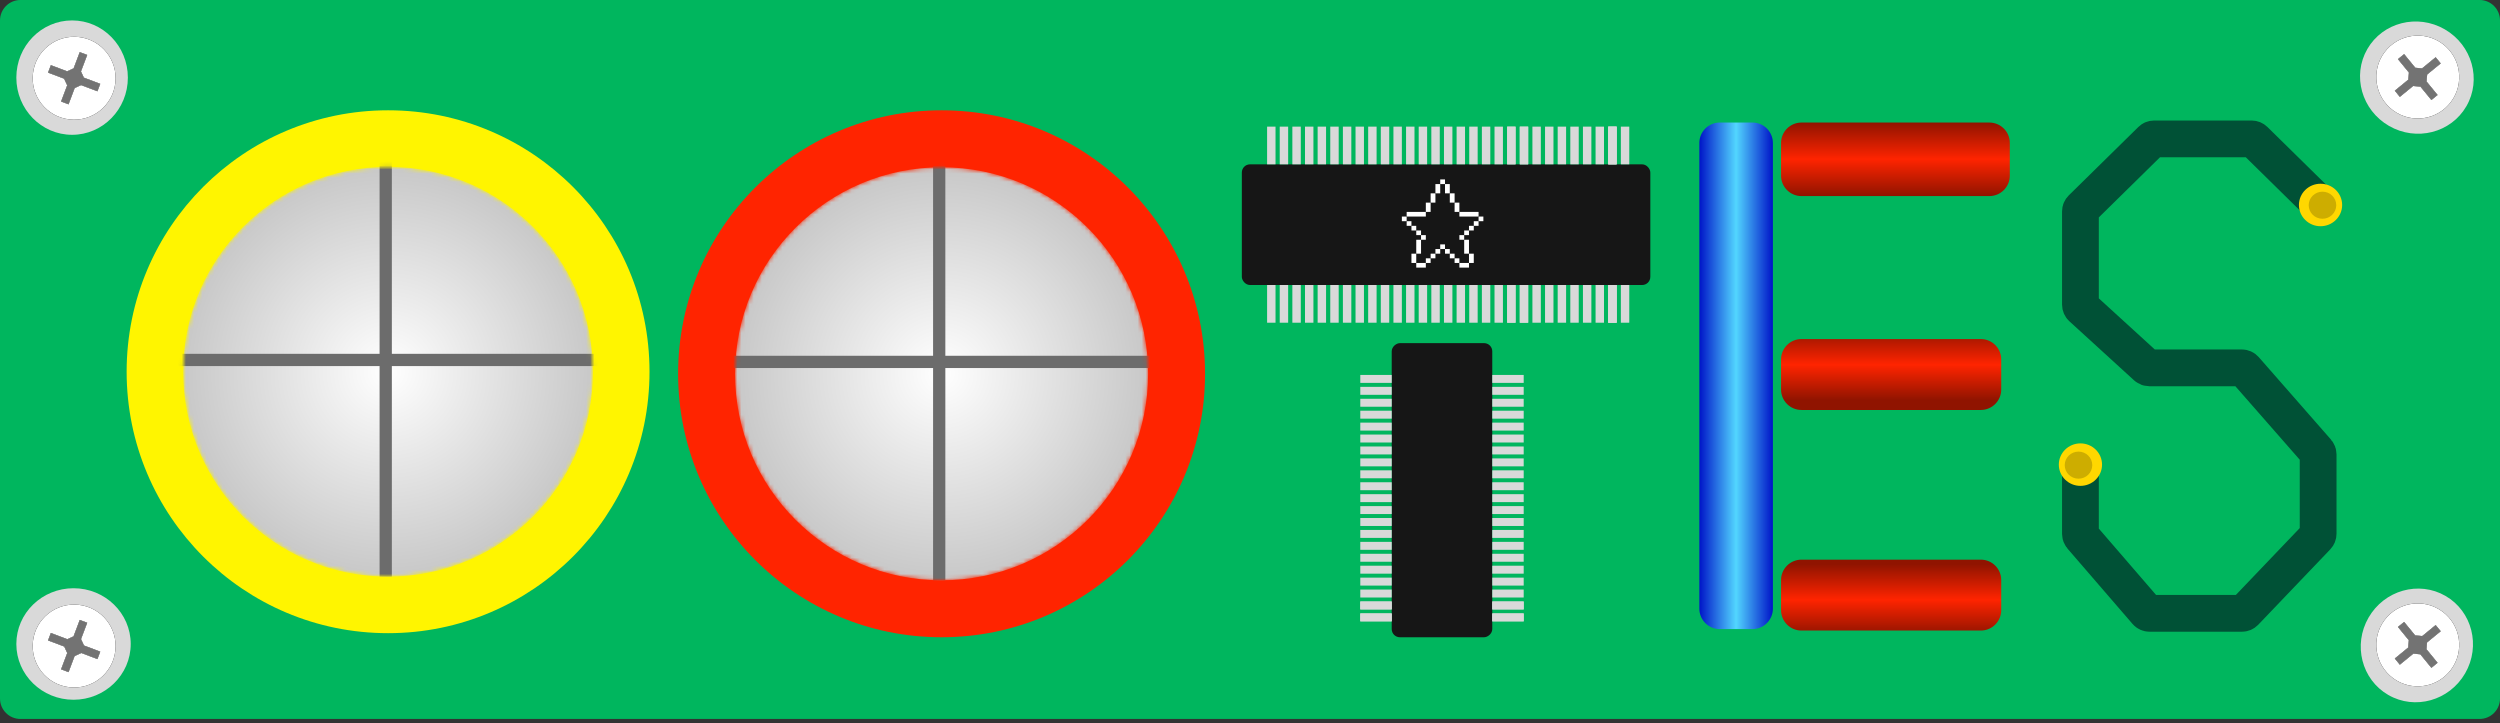 <svg width="612" height="177" viewBox="0 0 612 177" fill="none" xmlns="http://www.w3.org/2000/svg">
<rect x="0" y="0" width="612" height="177" fill="#333333" stroke="none"/>
<path d="M0 5C0 2.239 2.239 0 5 0H607C609.761 0 612 2.239 612 5V171C612 173.761 609.761 176 607 176H5C2.239 176 0 173.761 0 171V5Z" fill="#00B65E"/>
<path d="M436 35C436 32.239 438.239 30 441 30H464H487C489.761 30 492 32.239 492 35V43C492 45.761 489.761 48 487 48H441C438.239 48 436 45.761 436 43V35Z" fill="url(#paint0_linear_18_67)"/>
<path d="M421 154C418.239 154 416 151.761 416 149L416 92L416 35C416 32.239 418.239 30 421 30L429 30C431.761 30 434 32.239 434 35L434 149C434 151.761 431.761 154 429 154L421 154Z" fill="url(#paint1_linear_18_67)"/>
<path d="M436 88C436 85.239 438.239 83 441 83H462.951H484.901C487.663 83 489.901 85.239 489.901 88V95.361C489.901 98.123 487.663 100.361 484.901 100.361H441C438.239 100.361 436 98.123 436 95.361V88Z" fill="url(#paint2_linear_18_67)"/>
<path d="M436 142C436 139.239 438.239 137 441 137H462.951H484.901C487.663 137 489.901 139.239 489.901 142V149.361C489.901 152.123 487.663 154.361 484.901 154.361H441C438.239 154.361 436 152.123 436 149.361V142Z" fill="url(#paint3_linear_18_67)"/>
<ellipse cx="591.65" cy="19" rx="13.65" ry="14" transform="rotate(-60 591.65 19)" fill="#D9D9D9"/>
<path d="M583.725 12.804C580.377 17.301 581.308 23.659 585.805 27.006C590.3 30.353 596.659 29.422 600.006 24.926C603.353 20.431 602.421 14.073 597.926 10.724C593.43 7.378 587.071 8.308 583.725 12.804ZM597.484 15.525L594.17 18.236L594.018 19.955L596.712 23.25L595.203 24.482L592.526 21.21L590.733 21.051L587.481 23.712L586.247 22.203L589.547 19.502L589.703 17.761L587.018 14.48L588.527 13.246L591.261 16.588L592.928 16.735L596.249 14.018L597.484 15.525Z" fill="black"/>
<path d="M583.725 12.804C580.377 17.301 581.308 23.659 585.805 27.006C590.3 30.353 596.659 29.422 600.006 24.926C603.353 20.431 602.421 14.073 597.926 10.724C593.43 7.378 587.071 8.308 583.725 12.804ZM597.484 15.525L594.17 18.236L594.018 19.955L596.712 23.25L595.203 24.482L592.526 21.21L590.733 21.051L587.481 23.712L586.247 22.203L589.547 19.502L589.703 17.761L587.018 14.48L588.527 13.246L591.261 16.588L592.928 16.735L596.249 14.018L597.484 15.525Z" fill="white"/>
<path d="M597.484 15.525L594.17 18.236L594.018 19.955L596.712 23.25L595.203 24.482L592.526 21.21L590.733 21.051L587.481 23.712L586.247 22.203L589.547 19.502L589.703 17.761L587.018 14.48L588.527 13.246L591.261 16.588L592.928 16.735L596.249 14.018L597.484 15.525Z" fill="#737373"/>
<ellipse cx="17.65" cy="19" rx="13.65" ry="14" fill="#D9D9D9"/>
<path d="M19.329 9.07C13.761 8.419 8.72 12.404 8.07 17.972C7.418 23.539 11.404 28.58 16.971 29.23C22.538 29.882 27.578 25.896 28.23 20.328C28.881 14.762 24.896 9.72 19.329 9.07ZM23.852 22.346L19.847 20.832L18.282 21.559L16.776 25.54L14.955 24.849L16.449 20.895L15.691 19.262L11.761 17.777L12.451 15.954L16.439 17.46L18.026 16.726L19.524 12.76L21.347 13.449L19.82 17.488L20.526 19.006L24.539 20.523L23.852 22.346Z" fill="black"/>
<path d="M19.329 9.07C13.761 8.419 8.72 12.404 8.07 17.972C7.418 23.539 11.404 28.58 16.971 29.23C22.538 29.882 27.578 25.896 28.23 20.328C28.881 14.762 24.896 9.72 19.329 9.07ZM23.852 22.346L19.847 20.832L18.282 21.559L16.776 25.54L14.955 24.849L16.449 20.895L15.691 19.262L11.761 17.777L12.451 15.954L16.439 17.46L18.026 16.726L19.524 12.76L21.347 13.449L19.82 17.488L20.526 19.006L24.539 20.523L23.852 22.346Z" fill="white"/>
<path d="M23.852 22.346L19.847 20.832L18.282 21.559L16.776 25.54L14.955 24.849L16.449 20.895L15.691 19.262L11.761 17.777L12.451 15.954L16.439 17.46L18.026 16.726L19.524 12.76L21.347 13.449L19.82 17.488L20.526 19.006L24.539 20.523L23.852 22.346Z" fill="#737373"/>
<ellipse cx="591.65" cy="158" rx="13.65" ry="14" transform="rotate(30 591.65 158)" fill="#D9D9D9"/>
<path d="M597.926 149.725C593.43 146.377 587.072 147.308 583.724 151.805C580.377 156.3 581.308 162.659 585.804 166.006C590.3 169.353 596.657 168.421 600.006 163.926C603.352 159.43 602.423 153.071 597.926 149.725ZM595.205 163.484L592.494 160.17L590.775 160.018L587.48 162.712L586.248 161.203L589.52 158.526L589.679 156.733L587.019 153.481L588.527 152.247L591.229 155.547L592.97 155.703L596.25 153.018L597.484 154.527L594.143 157.261L593.995 158.928L596.712 162.249L595.205 163.484Z" fill="black"/>
<path d="M597.926 149.725C593.43 146.377 587.072 147.308 583.724 151.805C580.377 156.3 581.308 162.659 585.804 166.006C590.3 169.353 596.657 168.421 600.006 163.926C603.352 159.43 602.423 153.071 597.926 149.725ZM595.205 163.484L592.494 160.17L590.775 160.018L587.48 162.712L586.248 161.203L589.52 158.526L589.679 156.733L587.019 153.481L588.527 152.247L591.229 155.547L592.97 155.703L596.25 153.018L597.484 154.527L594.143 157.261L593.995 158.928L596.712 162.249L595.205 163.484Z" fill="white"/>
<path d="M595.205 163.484L592.494 160.17L590.775 160.018L587.48 162.712L586.248 161.203L589.52 158.526L589.679 156.733L587.019 153.481L588.527 152.247L591.229 155.547L592.97 155.703L596.25 153.018L597.484 154.527L594.143 157.261L593.995 158.928L596.712 162.249L595.205 163.484Z" fill="#737373"/>
<ellipse cx="18" cy="157.65" rx="13.65" ry="14" transform="rotate(-90 18 157.65)" fill="#D9D9D9"/>
<path d="M8.07 156.971C7.419 162.539 11.404 167.58 16.972 168.23C22.539 168.882 27.58 164.896 28.23 159.329C28.882 153.762 24.896 148.722 19.328 148.07C13.762 147.419 8.72 151.404 8.07 156.971ZM21.346 152.448L19.832 156.453L20.559 158.018L24.54 159.524L23.849 161.345L19.895 159.851L18.262 160.609L16.777 164.539L14.954 163.849L16.46 159.86L15.726 158.274L11.76 156.776L12.449 154.953L16.488 156.48L18.006 155.774L19.523 151.761L21.346 152.448Z" fill="black"/>
<path d="M8.07 156.971C7.419 162.539 11.404 167.58 16.972 168.23C22.539 168.882 27.58 164.896 28.23 159.329C28.882 153.762 24.896 148.722 19.328 148.07C13.762 147.419 8.72 151.404 8.07 156.971ZM21.346 152.448L19.832 156.453L20.559 158.018L24.54 159.524L23.849 161.345L19.895 159.851L18.262 160.609L16.777 164.539L14.954 163.849L16.46 159.86L15.726 158.274L11.76 156.776L12.449 154.953L16.488 156.48L18.006 155.774L19.523 151.761L21.346 152.448Z" fill="white"/>
<path d="M21.346 152.448L19.832 156.453L20.559 158.018L24.54 159.524L23.849 161.345L19.895 159.851L18.262 160.609L16.777 164.539L14.954 163.849L16.46 159.86L15.726 158.274L11.76 156.776L12.449 154.953L16.488 156.48L18.006 155.774L19.523 151.761L21.346 152.448Z" fill="#737373"/>
<circle cx="95" cy="91" r="64" fill="#FFF500"/>
<mask id="mask0_18_67" style="mask-type:alpha" maskUnits="userSpaceOnUse" x="44" y="40" width="102" height="102">
<circle cx="95" cy="91" r="50.162" fill="url(#paint4_radial_18_67)"/>
</mask>
<g mask="url(#mask0_18_67)">
<circle cx="95" cy="91" r="50.162" fill="url(#paint5_radial_18_67)"/>
<path d="M94.424 141.162V36.225" stroke="#6C6C6C" stroke-width="3"/>
<path d="M42.532 88.117H147.469" stroke="#6C6C6C" stroke-width="3"/>
</g>
<circle cx="230.5" cy="91.5" r="64.5" fill="#FF2400"/>
<mask id="mask1_18_67" style="mask-type:alpha" maskUnits="userSpaceOnUse" x="179" y="40" width="103" height="103">
<circle cx="230.5" cy="91.5" r="50.554" fill="url(#paint6_radial_18_67)"/>
</mask>
<g mask="url(#mask1_18_67)">
<circle cx="230.5" cy="91.5" r="50.554" fill="url(#paint7_radial_18_67)"/>
<path d="M229.919 142.054V36.297" stroke="#6C6C6C" stroke-width="3"/>
<path d="M177.622 88.595H283.378" stroke="#6C6C6C" stroke-width="3"/>
</g>
<rect x="365.308" y="84" width="72" height="24.615" rx="2" transform="rotate(90 365.308 84)" fill="#161616"/>
<rect x="373" y="103.459" width="1.946" height="7.692" transform="rotate(90 373 103.459)" fill="#D9D9D9"/>
<rect x="373" y="100.541" width="1.946" height="7.692" transform="rotate(90 373 100.541)" fill="#D9D9D9"/>
<rect x="373" y="109.297" width="1.946" height="7.692" transform="rotate(90 373 109.297)" fill="#D9D9D9"/>
<rect x="373" y="106.378" width="1.946" height="7.692" transform="rotate(90 373 106.378)" fill="#D9D9D9"/>
<rect x="373" y="115.135" width="1.946" height="7.692" transform="rotate(90 373 115.135)" fill="#D9D9D9"/>
<rect x="373" y="112.216" width="1.946" height="7.692" transform="rotate(90 373 112.216)" fill="#D9D9D9"/>
<rect x="373" y="120.973" width="1.946" height="7.692" transform="rotate(90 373 120.973)" fill="#D9D9D9"/>
<rect x="373" y="118.054" width="1.946" height="7.692" transform="rotate(90 373 118.054)" fill="#D9D9D9"/>
<rect x="373" y="97.622" width="1.946" height="7.692" transform="rotate(90 373 97.622)" fill="#D9D9D9"/>
<rect x="373" y="94.703" width="1.946" height="7.692" transform="rotate(90 373 94.703)" fill="#D9D9D9"/>
<rect x="373" y="132.649" width="1.946" height="7.692" transform="rotate(90 373 132.649)" fill="#D9D9D9"/>
<rect x="373" y="129.73" width="1.946" height="7.692" transform="rotate(90 373 129.73)" fill="#D9D9D9"/>
<rect x="373" y="138.487" width="1.946" height="7.692" transform="rotate(90 373 138.487)" fill="#D9D9D9"/>
<rect x="373" y="135.568" width="1.946" height="7.692" transform="rotate(90 373 135.568)" fill="#D9D9D9"/>
<rect x="373" y="144.324" width="1.946" height="7.692" transform="rotate(90 373 144.324)" fill="#D9D9D9"/>
<rect x="373" y="141.405" width="1.946" height="7.692" transform="rotate(90 373 141.405)" fill="#D9D9D9"/>
<rect x="373" y="150.162" width="1.946" height="7.692" transform="rotate(90 373 150.162)" fill="#D9D9D9"/>
<rect x="373" y="147.243" width="1.946" height="7.692" transform="rotate(90 373 147.243)" fill="#D9D9D9"/>
<rect x="373" y="126.811" width="1.946" height="7.692" transform="rotate(90 373 126.811)" fill="#D9D9D9"/>
<rect x="373" y="123.892" width="1.946" height="7.692" transform="rotate(90 373 123.892)" fill="#D9D9D9"/>
<rect x="373" y="150.162" width="1.946" height="7.692" transform="rotate(90 373 150.162)" fill="#D9D9D9"/>
<rect x="373" y="147.243" width="1.946" height="7.692" transform="rotate(90 373 147.243)" fill="#D9D9D9"/>
<rect x="373" y="91.784" width="1.946" height="7.692" transform="rotate(90 373 91.784)" fill="#D9D9D9"/>
<rect x="340.692" y="103.459" width="1.946" height="7.692" transform="rotate(90 340.692 103.459)" fill="#D9D9D9"/>
<rect x="340.692" y="100.541" width="1.946" height="7.692" transform="rotate(90 340.692 100.541)" fill="#D9D9D9"/>
<rect x="340.692" y="109.297" width="1.946" height="7.692" transform="rotate(90 340.692 109.297)" fill="#D9D9D9"/>
<rect x="340.692" y="106.378" width="1.946" height="7.692" transform="rotate(90 340.692 106.378)" fill="#D9D9D9"/>
<rect x="340.692" y="115.135" width="1.946" height="7.692" transform="rotate(90 340.692 115.135)" fill="#D9D9D9"/>
<rect x="340.692" y="112.216" width="1.946" height="7.692" transform="rotate(90 340.692 112.216)" fill="#D9D9D9"/>
<rect x="340.692" y="120.973" width="1.946" height="7.692" transform="rotate(90 340.692 120.973)" fill="#D9D9D9"/>
<rect x="340.692" y="118.054" width="1.946" height="7.692" transform="rotate(90 340.692 118.054)" fill="#D9D9D9"/>
<rect x="340.692" y="97.622" width="1.946" height="7.692" transform="rotate(90 340.692 97.622)" fill="#D9D9D9"/>
<rect x="340.692" y="94.703" width="1.946" height="7.692" transform="rotate(90 340.692 94.703)" fill="#D9D9D9"/>
<rect x="340.692" y="132.649" width="1.946" height="7.692" transform="rotate(90 340.692 132.649)" fill="#D9D9D9"/>
<rect x="340.692" y="129.73" width="1.946" height="7.692" transform="rotate(90 340.692 129.73)" fill="#D9D9D9"/>
<rect x="340.692" y="138.487" width="1.946" height="7.692" transform="rotate(90 340.692 138.487)" fill="#D9D9D9"/>
<rect x="340.692" y="135.568" width="1.946" height="7.692" transform="rotate(90 340.692 135.568)" fill="#D9D9D9"/>
<rect x="340.692" y="144.324" width="1.946" height="7.692" transform="rotate(90 340.692 144.324)" fill="#D9D9D9"/>
<rect x="340.692" y="141.405" width="1.946" height="7.692" transform="rotate(90 340.692 141.405)" fill="#D9D9D9"/>
<rect x="340.692" y="150.162" width="1.946" height="7.692" transform="rotate(90 340.692 150.162)" fill="#D9D9D9"/>
<rect x="340.692" y="147.243" width="1.946" height="7.692" transform="rotate(90 340.692 147.243)" fill="#D9D9D9"/>
<rect x="340.692" y="126.811" width="1.946" height="7.692" transform="rotate(90 340.692 126.811)" fill="#D9D9D9"/>
<rect x="340.692" y="123.892" width="1.946" height="7.692" transform="rotate(90 340.692 123.892)" fill="#D9D9D9"/>
<rect x="340.692" y="150.162" width="1.946" height="7.692" transform="rotate(90 340.692 150.162)" fill="#D9D9D9"/>
<rect x="340.692" y="147.243" width="1.946" height="7.692" transform="rotate(90 340.692 147.243)" fill="#D9D9D9"/>
<rect x="340.692" y="91.784" width="1.946" height="7.692" transform="rotate(90 340.692 91.784)" fill="#D9D9D9"/>
<rect x="304" y="40.231" width="100" height="29.538" rx="2" fill="#161616"/>
<path d="M353.738 43.923H352.565V45.059H353.738V43.923Z" fill="white"/>
<path d="M354.912 45.059H353.739V47.331H354.912V45.059Z" fill="white"/>
<path d="M352.565 45.059H351.391V47.331H352.565V45.059Z" fill="white"/>
<path d="M356.086 47.331H354.912V49.604H356.086V47.331Z" fill="white"/>
<path d="M351.391 47.331H350.217V49.604H351.391V47.331Z" fill="white"/>
<path d="M350.217 49.604H349.043V51.876H350.217V49.604Z" fill="white"/>
<path d="M357.259 49.604H356.085V51.876H357.259V49.604Z" fill="white"/>
<path d="M349.044 51.876H344.349V53.012H349.044V51.876Z" fill="white"/>
<path d="M361.954 51.876H357.26V53.012H361.954V51.876Z" fill="white"/>
<path d="M363.128 53.012H361.954V54.148H363.128V53.012Z" fill="white"/>
<path d="M361.954 54.148H360.781V55.284H361.954V54.148Z" fill="white"/>
<path d="M360.78 55.284H359.607V56.42H360.78V55.284Z" fill="white"/>
<path d="M359.607 56.42H358.433V57.556H359.607V56.42Z" fill="white"/>
<path d="M358.433 57.556H357.259V58.693H358.433V57.556Z" fill="white"/>
<path d="M359.607 58.692H358.433V62.1H359.607V58.692Z" fill="white"/>
<path d="M360.78 62.101H359.607V64.373H360.78V62.101Z" fill="white"/>
<path d="M359.607 64.373H357.259V65.509H359.607V64.373Z" fill="white"/>
<path d="M357.259 63.237H356.085V64.373H357.259V63.237Z" fill="white"/>
<path d="M356.086 62.101H354.912V63.237H356.086V62.101Z" fill="white"/>
<path d="M354.912 60.965H353.739V62.101H354.912V60.965Z" fill="white"/>
<path d="M353.738 59.828H352.565V60.964H353.738V59.828Z" fill="white"/>
<path d="M352.565 60.965H351.391V62.101H352.565V60.965Z" fill="white"/>
<path d="M351.391 62.101H350.217V63.237H351.391V62.101Z" fill="white"/>
<path d="M350.217 63.237H349.043V64.373H350.217V63.237Z" fill="white"/>
<path d="M349.044 64.373H346.697V65.509H349.044V64.373Z" fill="white"/>
<path d="M346.696 62.101H345.523V64.373H346.696V62.101Z" fill="white"/>
<path d="M347.87 58.692H346.697V62.1H347.87V58.692Z" fill="white"/>
<path d="M349.044 57.556H347.87V58.693H349.044V57.556Z" fill="white"/>
<path d="M347.87 56.42H346.697V57.556H347.87V56.42Z" fill="white"/>
<path d="M346.696 55.284H345.523V56.42H346.696V55.284Z" fill="white"/>
<path d="M345.523 54.148H344.349V55.284H345.523V54.148Z" fill="white"/>
<path d="M344.349 53.012H343.175V54.148H344.349V53.012Z" fill="white"/>
<rect x="322.557" y="31" width="2.062" height="9.231" fill="#D9D9D9"/>
<rect x="319.464" y="31" width="2.062" height="9.231" fill="#D9D9D9"/>
<rect x="328.742" y="31" width="2.062" height="9.231" fill="#D9D9D9"/>
<rect x="325.649" y="31" width="2.062" height="9.231" fill="#D9D9D9"/>
<rect x="334.928" y="31" width="2.062" height="9.231" fill="#D9D9D9"/>
<rect x="331.835" y="31" width="2.062" height="9.231" fill="#D9D9D9"/>
<rect x="341.113" y="31" width="2.062" height="9.231" fill="#D9D9D9"/>
<rect x="338.021" y="31" width="2.062" height="9.231" fill="#D9D9D9"/>
<rect x="316.371" y="31" width="2.062" height="9.231" fill="#D9D9D9"/>
<rect x="313.278" y="31" width="2.062" height="9.231" fill="#D9D9D9"/>
<rect x="353.485" y="31" width="2.062" height="9.231" fill="#D9D9D9"/>
<rect x="350.392" y="31" width="2.062" height="9.231" fill="#D9D9D9"/>
<rect x="359.67" y="31" width="2.062" height="9.231" fill="#D9D9D9"/>
<rect x="356.577" y="31" width="2.062" height="9.231" fill="#D9D9D9"/>
<rect x="365.856" y="31" width="2.062" height="9.231" fill="#D9D9D9"/>
<rect x="362.763" y="31" width="2.062" height="9.231" fill="#D9D9D9"/>
<rect x="372.041" y="31" width="2.062" height="9.231" fill="#D9D9D9"/>
<rect x="368.948" y="31" width="2.062" height="9.231" fill="#D9D9D9"/>
<rect x="347.299" y="31" width="2.062" height="9.231" fill="#D9D9D9"/>
<rect x="344.206" y="31" width="2.062" height="9.231" fill="#D9D9D9"/>
<rect x="378.227" y="31" width="2.062" height="9.231" fill="#D9D9D9"/>
<rect x="375.134" y="31" width="2.062" height="9.231" fill="#D9D9D9"/>
<rect x="384.412" y="31" width="2.062" height="9.231" fill="#D9D9D9"/>
<rect x="381.32" y="31" width="2.062" height="9.231" fill="#D9D9D9"/>
<rect x="390.598" y="31" width="2.062" height="9.231" fill="#D9D9D9"/>
<rect x="387.505" y="31" width="2.062" height="9.231" fill="#D9D9D9"/>
<rect x="393.691" y="31" width="2.062" height="9.231" fill="#D9D9D9"/>
<rect x="393.691" y="31" width="2.062" height="9.231" fill="#D9D9D9"/>
<rect x="393.691" y="31" width="2.062" height="9.231" fill="#D9D9D9"/>
<rect x="372.041" y="31" width="2.062" height="9.231" fill="#D9D9D9"/>
<rect x="368.948" y="31" width="2.062" height="9.231" fill="#D9D9D9"/>
<rect x="310.186" y="31" width="2.062" height="9.231" fill="#D9D9D9"/>
<rect x="396.784" y="31" width="2.062" height="9.231" fill="#D9D9D9"/>
<rect x="322.557" y="69.769" width="2.062" height="9.231" fill="#D9D9D9"/>
<rect x="319.464" y="69.769" width="2.062" height="9.231" fill="#D9D9D9"/>
<rect x="328.742" y="69.769" width="2.062" height="9.231" fill="#D9D9D9"/>
<rect x="325.649" y="69.769" width="2.062" height="9.231" fill="#D9D9D9"/>
<rect x="334.928" y="69.769" width="2.062" height="9.231" fill="#D9D9D9"/>
<rect x="331.835" y="69.769" width="2.062" height="9.231" fill="#D9D9D9"/>
<rect x="341.113" y="69.769" width="2.062" height="9.231" fill="#D9D9D9"/>
<rect x="338.021" y="69.769" width="2.062" height="9.231" fill="#D9D9D9"/>
<rect x="316.371" y="69.769" width="2.062" height="9.231" fill="#D9D9D9"/>
<rect x="313.278" y="69.769" width="2.062" height="9.231" fill="#D9D9D9"/>
<rect x="353.485" y="69.769" width="2.062" height="9.231" fill="#D9D9D9"/>
<rect x="350.392" y="69.769" width="2.062" height="9.231" fill="#D9D9D9"/>
<rect x="359.67" y="69.769" width="2.062" height="9.231" fill="#D9D9D9"/>
<rect x="356.577" y="69.769" width="2.062" height="9.231" fill="#D9D9D9"/>
<rect x="365.856" y="69.769" width="2.062" height="9.231" fill="#D9D9D9"/>
<rect x="362.763" y="69.769" width="2.062" height="9.231" fill="#D9D9D9"/>
<rect x="372.041" y="69.769" width="2.062" height="9.231" fill="#D9D9D9"/>
<rect x="368.948" y="69.769" width="2.062" height="9.231" fill="#D9D9D9"/>
<rect x="347.299" y="69.769" width="2.062" height="9.231" fill="#D9D9D9"/>
<rect x="344.206" y="69.769" width="2.062" height="9.231" fill="#D9D9D9"/>
<rect x="378.227" y="69.769" width="2.062" height="9.231" fill="#D9D9D9"/>
<rect x="375.134" y="69.769" width="2.062" height="9.231" fill="#D9D9D9"/>
<rect x="384.412" y="69.769" width="2.062" height="9.231" fill="#D9D9D9"/>
<rect x="381.32" y="69.769" width="2.062" height="9.231" fill="#D9D9D9"/>
<rect x="390.598" y="69.769" width="2.062" height="9.231" fill="#D9D9D9"/>
<rect x="387.505" y="69.769" width="2.062" height="9.231" fill="#D9D9D9"/>
<rect x="393.691" y="69.769" width="2.062" height="9.231" fill="#D9D9D9"/>
<rect x="393.691" y="69.769" width="2.062" height="9.231" fill="#D9D9D9"/>
<rect x="393.691" y="69.769" width="2.062" height="9.231" fill="#D9D9D9"/>
<rect x="372.041" y="69.769" width="2.062" height="9.231" fill="#D9D9D9"/>
<rect x="368.948" y="69.769" width="2.062" height="9.231" fill="#D9D9D9"/>
<rect x="310.186" y="69.769" width="2.062" height="9.231" fill="#D9D9D9"/>
<rect x="396.784" y="69.769" width="2.062" height="9.231" fill="#D9D9D9"/>
<path d="M569.244 51.335L551.902 34.287C551.715 34.103 551.463 34 551.201 34H527.333C527.07 34 526.819 34.103 526.632 34.287L509.589 51.041C509.398 51.229 509.29 51.486 509.29 51.754V74.585C509.29 74.866 509.408 75.134 509.616 75.323L525.462 89.788C525.646 89.956 525.886 90.05 526.136 90.05H548.806C549.094 90.05 549.368 90.174 549.558 90.391L567.233 110.569C567.392 110.751 567.48 110.985 567.48 111.228V130.675C567.48 130.932 567.381 131.179 567.203 131.366L549.555 149.835C549.366 150.032 549.105 150.144 548.832 150.144H526.206C525.915 150.144 525.639 150.018 525.449 149.797L509.533 131.357C509.376 131.176 509.29 130.944 509.29 130.704V112.585" stroke="#005136" stroke-width="9"/>
<ellipse cx="568.068" cy="50.179" rx="5.29" ry="5.2" fill="url(#paint8_radial_18_67)"/>
<ellipse cx="509.29" cy="113.741" rx="5.29" ry="5.2" fill="url(#paint9_radial_18_67)"/>
<path d="M512.188 113.867C512.188 115.698 510.679 117.182 508.817 117.182C506.954 117.182 505.445 115.698 505.445 113.867C505.445 112.037 506.954 110.553 508.817 110.553C510.679 110.553 512.188 112.037 512.188 113.867Z" fill="#CDAD00"/>
<path d="M571.913 50.236C571.913 52.067 570.404 53.551 568.542 53.551C566.68 53.551 565.17 52.067 565.17 50.236C565.17 48.406 566.68 46.922 568.542 46.922C570.404 46.922 571.913 48.406 571.913 50.236Z" fill="#CDAD00"/>
<defs>
<linearGradient id="paint0_linear_18_67" x1="464" y1="30" x2="464" y2="48" gradientUnits="userSpaceOnUse">
<stop stop-color="#901400"/>
<stop offset="0.5" stop-color="#FF2400"/>
<stop offset="1" stop-color="#901400"/>
</linearGradient>
<linearGradient id="paint1_linear_18_67" x1="416" y1="92" x2="434" y2="92" gradientUnits="userSpaceOnUse">
<stop stop-color="#0014C8"/>
<stop offset="0.5" stop-color="#52D6FF"/>
<stop offset="1" stop-color="#0014C8"/>
</linearGradient>
<linearGradient id="paint2_linear_18_67" x1="464.049" y1="80.602" x2="464.049" y2="97.963" gradientUnits="userSpaceOnUse">
<stop stop-color="#901400"/>
<stop offset="0.5" stop-color="#FF2400"/>
<stop offset="1" stop-color="#901400"/>
</linearGradient>
<linearGradient id="paint3_linear_18_67" x1="465" y1="138.139" x2="465" y2="155.5" gradientUnits="userSpaceOnUse">
<stop stop-color="#901400"/>
<stop offset="0.5" stop-color="#FF2400"/>
<stop offset="1" stop-color="#901400"/>
</linearGradient>
<radialGradient id="paint4_radial_18_67" cx="0" cy="0" r="1" gradientUnits="userSpaceOnUse" gradientTransform="translate(95 91) rotate(90) scale(50.162)">
<stop stop-color="white"/>
<stop offset="1" stop-color="#C8C8C8"/>
</radialGradient>
<radialGradient id="paint5_radial_18_67" cx="0" cy="0" r="1" gradientUnits="userSpaceOnUse" gradientTransform="translate(95 91) rotate(90) scale(50.162)">
<stop stop-color="white"/>
<stop offset="1" stop-color="#C8C8C8"/>
</radialGradient>
<radialGradient id="paint6_radial_18_67" cx="0" cy="0" r="1" gradientUnits="userSpaceOnUse" gradientTransform="translate(230.5 91.5) rotate(90) scale(50.554)">
<stop stop-color="white"/>
<stop offset="1" stop-color="#C8C8C8"/>
</radialGradient>
<radialGradient id="paint7_radial_18_67" cx="0" cy="0" r="1" gradientUnits="userSpaceOnUse" gradientTransform="translate(230.5 91.5) rotate(90) scale(50.554)">
<stop stop-color="white"/>
<stop offset="1" stop-color="#C8C8C8"/>
</radialGradient>
<radialGradient id="paint8_radial_18_67" cx="0" cy="0" r="1" gradientUnits="userSpaceOnUse" gradientTransform="translate(568.068 50.179) rotate(90) scale(5.2 5.29)">
<stop stop-color="#FFD700"/>
<stop offset="1" stop-color="#FFD700"/>
</radialGradient>
<radialGradient id="paint9_radial_18_67" cx="0" cy="0" r="1" gradientUnits="userSpaceOnUse" gradientTransform="translate(509.29 113.741) rotate(90) scale(5.2 5.29)">
<stop stop-color="#FFD700"/>
<stop offset="1" stop-color="#FFD700"/>
</radialGradient>
</defs>
</svg>
